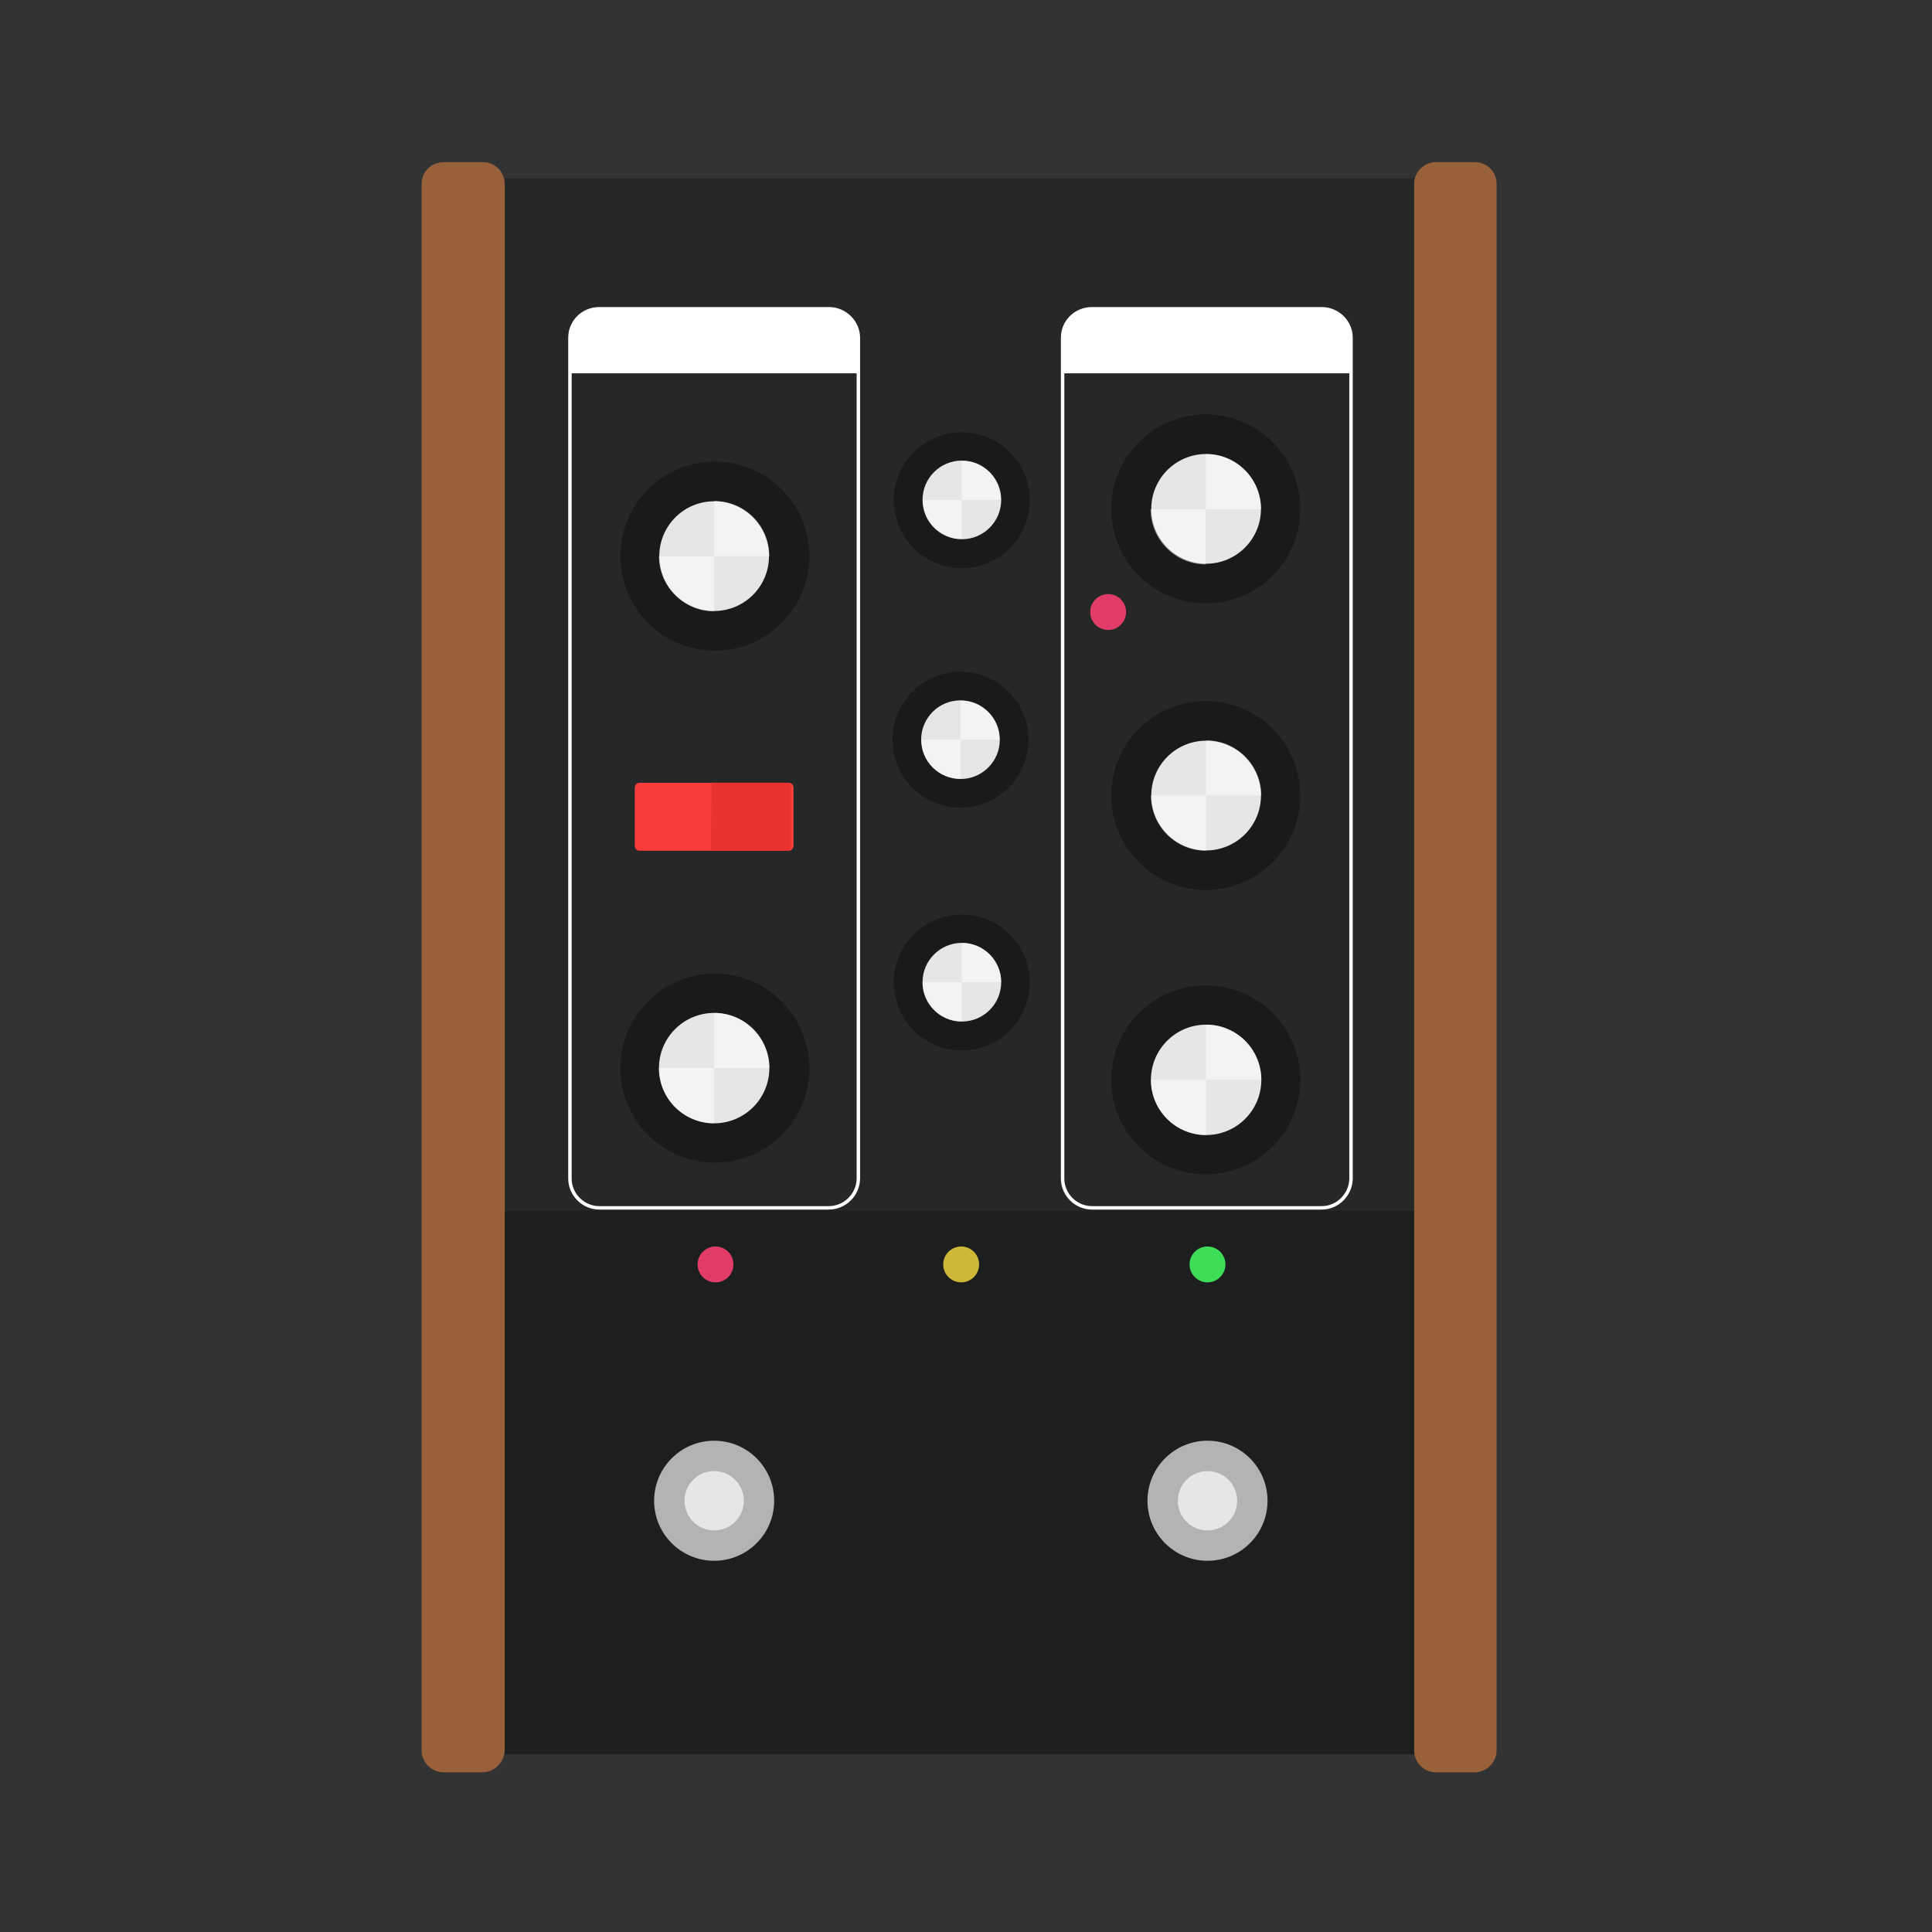<svg xmlns="http://www.w3.org/2000/svg" viewBox="200 0 560 560" enable-background="new 200 0 560 560"><rect x="200" y="0" width="560" height="560" fill="#333333" stroke="none"/><g><path fill="#262828" d="M612.8 508.5h-267.4c-4.6 0-8.5-3.8-8.5-8.5v-439.8c0-4.7 3.8-8.5 8.5-8.5h267.5c4.7 0 8.5 3.8 8.5 8.5v439.8c-.2 4.7-3.9 8.5-8.6 8.5z"/><path fill="#1D1E1E" d="M616.2 508.5h-274.3c-2.8 0-4.9-2.2-4.9-4.9v-147.7c0-2.8 2.2-4.9 4.9-4.9h274.5c2.8 0 4.9 2.2 4.9 4.9v147.8c-.1 2.5-2.3 4.8-5.1 4.8z"/><g fill="#99613A"><path d="M339.9 513.7h-11.3c-3.5 0-6.4-2.8-6.4-6.4v-454c0-3.5 2.8-6.3 6.4-6.3h11.3c3.5 0 6.4 2.8 6.4 6.3v454c-.1 3.5-3 6.4-6.4 6.4z"/><path d="M627.5 513.7h-11.3c-3.5 0-6.3-2.8-6.3-6.4v-454c0-3.5 2.9-6.3 6.3-6.3h11.3c3.5 0 6.3 2.8 6.3 6.3v454c0 3.5-2.9 6.4-6.3 6.4z"/></g><g><path stroke="#fff" stroke-miterlimit="10" d="M440.2 350.1h-66.5c-4.6 0-8.5-3.8-8.5-8.5v-243.7c0-4.7 3.8-8.4 8.5-8.4h66.6c4.6 0 8.5 3.8 8.5 8.4v243.8c-.1 4.6-3.9 8.4-8.6 8.4z" fill="none"/><path fill="#fff" d="M365.3 108.2v-10.3c0-4.7 3.8-8.4 8.5-8.4h66.6c4.6 0 8.5 3.8 8.5 8.4v10.3h-83.6z"/></g><g><path stroke="#fff" stroke-miterlimit="10" d="M583.1 350.1h-66.6c-4.6 0-8.5-3.8-8.5-8.5v-243.7c0-4.7 3.8-8.4 8.5-8.4h66.6c4.7 0 8.5 3.8 8.5 8.4v243.8c-.1 4.6-3.9 8.4-8.5 8.4z" fill="none"/><path fill="#fff" d="M508 108.2v-10.3c0-4.7 3.8-8.4 8.5-8.4h66.6c4.7 0 8.5 3.8 8.5 8.4v10.3h-83.6z"/></g></g><g><g><circle fill="#B3B3B3" cx="407" cy="435" r="17.4"/><circle fill="#E6E6E6" cx="407" cy="435" r="8.6"/></g><g><circle fill="#B3B3B3" cx="550" cy="435" r="17.4"/><circle fill="#E6E6E6" cx="550" cy="435" r="8.6"/></g><g><path fill="#F93D3D" d="M428.6 246.6h-43.2c-.8 0-1.4-.6-1.4-1.4v-16.9c0-.8.6-1.4 1.4-1.4h43.2c.8 0 1.4.6 1.4 1.4v16.9c0 .7-.6 1.4-1.4 1.4z"/><path fill="#EA3232" d="M428 246.6h-22l.3-19.7h21.6c.8 0 1.4.6 1.4 1.4v16.9c.1.7-.5 1.4-1.3 1.4z"/></g></g><g><g><circle fill="#1A1A1A" cx="478.4" cy="214.4" r="19.7"/><circle fill="#E6E6E6" cx="478.4" cy="214.4" r="11.4"/></g><g><circle fill="#1A1A1A" cx="478.8" cy="284.8" r="19.7"/><circle fill="#E6E6E6" cx="478.8" cy="284.7" r="11.4"/></g><g><circle fill="#1A1A1A" cx="478.8" cy="145" r="19.7"/><circle fill="#E6E6E6" cx="478.8" cy="144.9" r="11.4"/></g><g><circle fill="#1A1A1A" cx="407.2" cy="161.2" r="27.4"/><circle fill="#E6E6E6" cx="407" cy="161.2" r="15.9"/></g><g><circle fill="#1A1A1A" cx="407.2" cy="309.6" r="27.4"/><circle fill="#E6E6E6" cx="407" cy="309.6" r="16"/></g><g><circle fill="#1A1A1A" cx="549.5" cy="147.5" r="27.4"/><circle fill="#E6E6E6" cx="549.6" cy="147.5" r="15.9"/></g><g><circle fill="#1A1A1A" cx="549.5" cy="230.6" r="27.4"/><circle fill="#E6E6E6" cx="549.6" cy="230.6" r="15.9"/></g><g><circle fill="#1A1A1A" cx="549.5" cy="313" r="27.4"/><circle fill="#E6E6E6" cx="549.6" cy="313" r="16"/></g><g fill="#fff"><g opacity=".5"><path d="M478.8 144.9h-11.3c0 6.3 5.1 11.3 11.3 11.3v-11.3zM478.8 144.9h11.3c0-6.3-5.1-11.3-11.3-11.3v11.3z"/></g><g opacity=".5"><path d="M478.4 214.4h-11.3c0 6.3 5.1 11.3 11.3 11.3v-11.3zM478.4 214.4h11.3c0-6.3-5.1-11.3-11.3-11.3v11.3z"/></g><g opacity=".5"><path d="M478.8 284.7h-11.4c0 6.3 5.1 11.4 11.4 11.4v-11.4zM478.8 284.7h11.4c0-6.3-5.1-11.4-11.4-11.4v11.4z"/></g><g opacity=".5"><path d="M407 161.2h-16c0 8.8 7.1 16 16 16v-16zM407 161.2h16c0-8.8-7.1-16-16-16v16z"/></g><g opacity=".5"><path d="M407 309.6h-16c0 8.8 7.1 16 16 16v-16zM407 309.6h16c0-8.8-7.1-16-16-16v16z"/></g><g opacity=".5"><path d="M549.5 147.6h-16c0 8.8 7.1 16 16 16v-16zM549.5 147.6h16c0-8.8-7.1-16-16-16v16z"/></g><g opacity=".5"><path d="M549.6 230.6h-16c0 8.8 7.1 16 16 16v-16zM549.6 230.6h16c0-8.8-7.1-16-16-16v16z"/></g><g opacity=".5"><path d="M549.6 313h-16c0 8.8 7.1 16 16 16v-16zM549.6 313h16c0-8.8-7.1-16-16-16v16z"/></g></g></g><g><circle fill="#CEB838" cx="478.6" cy="366.5" r="5.2"/><circle fill="#E13C67" cx="407.4" cy="366.5" r="5.2"/><circle fill="#3EDD58" cx="550" cy="366.5" r="5.2"/><circle fill="#E13C67" cx="521.2" cy="177.4" r="5.2"/></g></svg>